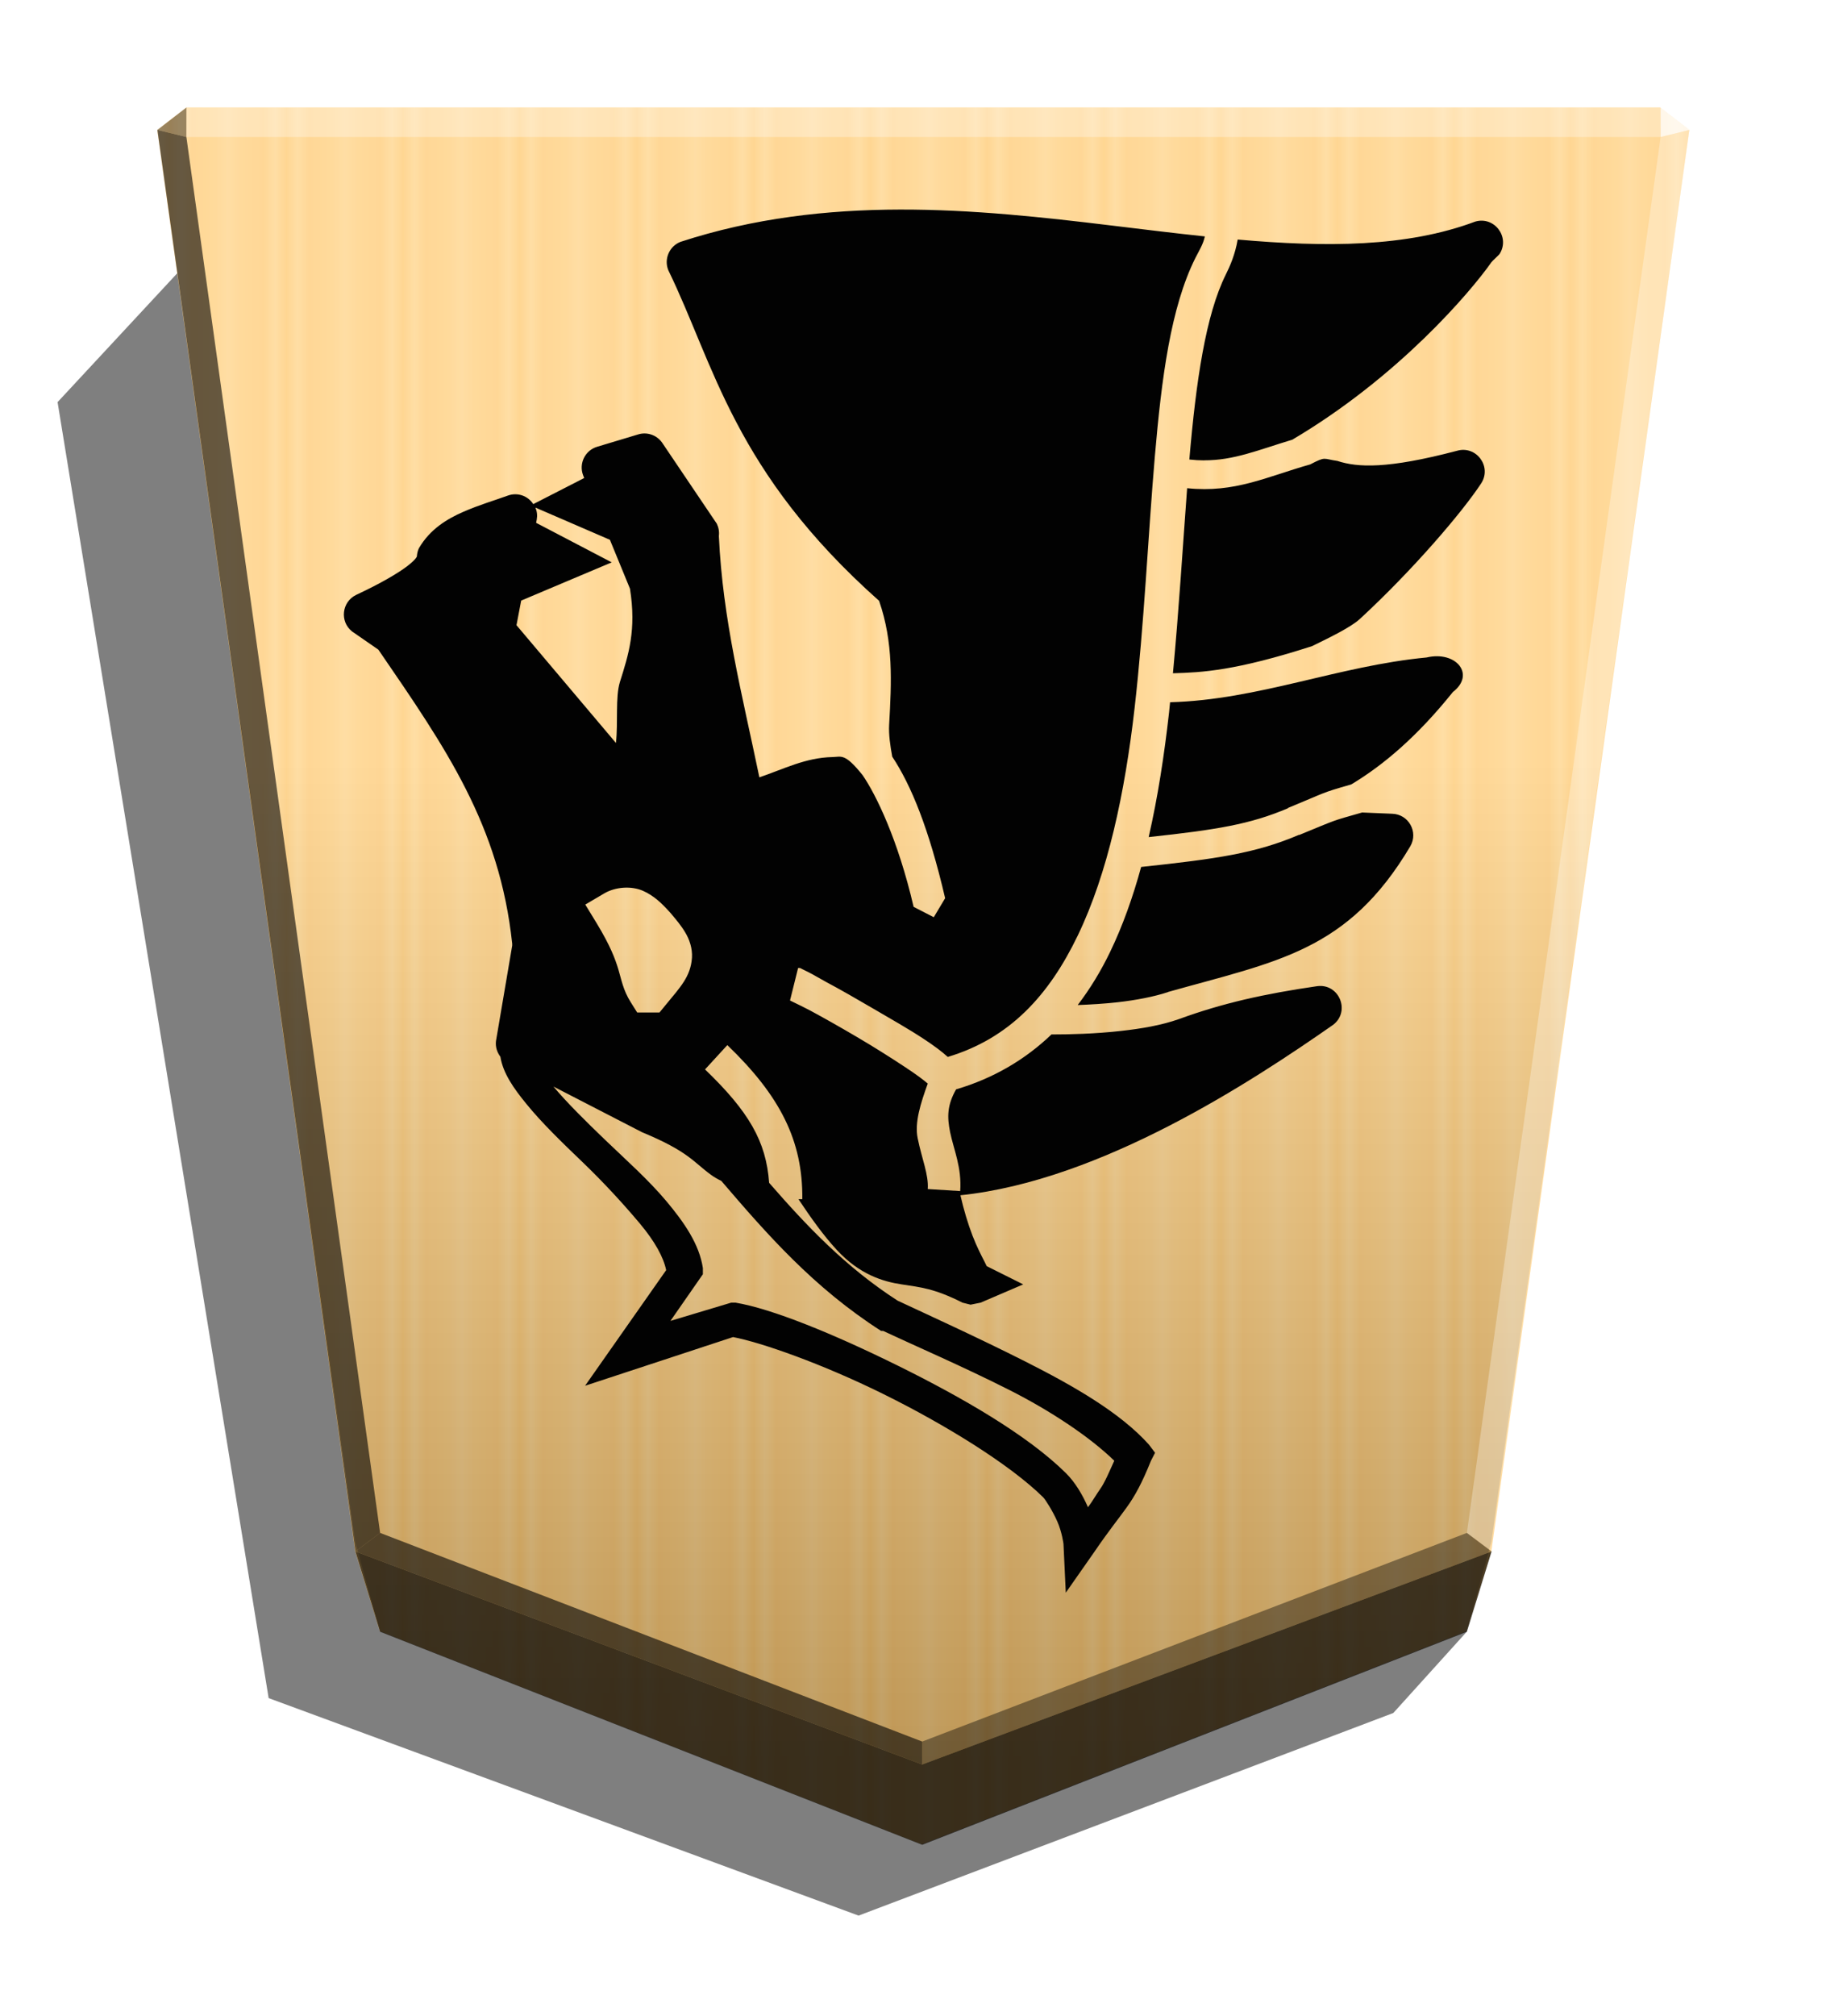 <svg xmlns="http://www.w3.org/2000/svg" width="498.898" height="544.252" viewBox="0 0 1320 1440">
    <defs>
        <linearGradient id="1_HORSE_svg__a" x1="-1430.769" x2="-1409.955" y1="-77.47" y2="-77.47" gradientUnits="userSpaceOnUse" spreadMethod="reflect">
            <stop offset="0" stop-color="#ffd285"/>
            <stop offset=".232" stop-color="#ffcd79"/>
            <stop offset=".616" stop-color="#ffca73"/>
            <stop offset=".808" stop-color="#ffd386"/>
            <stop offset="1" stop-color="#ffc86e"/>
        </linearGradient>
        <linearGradient id="1_HORSE_svg__b" x1="-904.556" x2="-904.556" y1="-406.052" y2="184.159" gradientUnits="userSpaceOnUse">
            <stop offset="0"/>
            <stop offset=".604" stop-color="#fff"/>
        </linearGradient>
        <filter id="1_HORSE_svg__c" width="1.07" height="1.058" x="-.035" y="-.029" color-interpolation-filters="sRGB">
            <feGaussianBlur in="SourceGraphic" result="blur" stdDeviation="6"/>
            <feDiffuseLighting in="blur" lighting-color="#fff" result="diffuse" surfaceScale="4">
                <feDistantLight azimuth="235" elevation="45"/>
            </feDiffuseLighting>
            <feSpecularLighting in="blur" lighting-color="#fff" result="specular" specularExponent="25" surfaceScale="4">
                <feDistantLight azimuth="280" elevation="45"/>
            </feSpecularLighting>
            <feComposite in="diffuse" in2="SourceGraphic" k1="1.4" operator="arithmetic" result="lit"/>
            <feComposite in="lit" in2="specular" k2="1" k3="1" operator="arithmetic" result="shaded"/>
            <feComposite in="shaded" in2="SourceGraphic" operator="in"/>
        </filter>
    </defs>
    <path d="m1048.25 1165.407-52.495 58.046-382.156 144.698-421.6-155.331L41.146 287.208l92.022-99.032z" opacity=".5"/>
    <path fill="url(#1_HORSE_svg__a)" d="m-1220.221-390.88-194.139 75.893-8.809 28.459-70.567 506.333 10.349 7.986h525.404l10.348-7.986-70.567-506.333-8.809-28.459z" transform="translate(-1787.64 533.54)scale(-2.005)"/>
    <path fill="url(#1_HORSE_svg__b)" d="m-904.556-434.511-194.139 75.893-8.809 31.887-70.567 502.905 10.349 7.986h525.404l10.349-7.986-70.567-502.905-8.809-31.887z" opacity=".25" style="mix-blend-mode:overlay" transform="translate(-1154.688 446.054)scale(-2.005)"/>
    <path d="m133.204 97.854.043-21.064-20.75 16.013zm932.803 1010.214-17.664-13.248-389.274 149.021v16.402z" opacity=".4"/>
    <path d="m253.993 1108.068 17.664-13.248 387.412 149.021v16.402z" opacity=".6"/>
    <path d="m253.993 1108.068 17.664-13.248L133.204 97.854l-20.707-5.052z" opacity=".6"/>
    <g fill="#fff">
        <path d="m1066.007 1108.068-17.664-13.248 138.453-996.966 20.707-5.052z" opacity=".3"/>
        <path d="m1186.796 97.854-.043-21.064 20.75 16.013z" opacity=".8"/>
        <path d="M1186.796 97.854H133.204l.043-21.064h1053.506z" opacity=".3"/>
    </g>
    <path d="m271.655 1165.416-17.663-57.348 405.076 152.176 406.938-152.176-17.663 57.348-389.275 152.176z" opacity=".7"/>
    <path fill="#020202" d="m761.69 1137.52 20.29-28.975c11.025-16.137 17.248-23.556 23.182-31.864 5.986-8.316 10.93-17.32 17.373-33.33l2.957-5.78-4.366-5.77c-20.412-22.847-54.036-42.066-88.372-59.392-34.327-17.323-69.072-33.072-91.266-43.47-36.966-23.848-64.847-53.181-91.819-84.16-2.108-29.64-14.567-50.937-45.8-80.982l15.936-17.374c37.554 36.122 54.034 68.12 53.578 110.066h-2.738c8.925 13.419 17.985 26.077 27.388 36.22 16.332 17.627 32.946 22.608 46.359 24.617 13.398 2.058 23.38 2.868 43.465 13.043.063.032 5.682 1.448 5.773 1.448h.01c.254-.039 7.194-1.448 7.194-1.448l30.427-13.043-26.076-13.017c-.432-.711-.66-1.448-1.448-2.957-2.21-4.26-5.58-10.739-8.722-18.841-3.259-8.522-6.292-18.535-8.621-28.836 100.738-10.477 208.45-81.328 266.49-121.822 12.436-9.738 4.049-29.62-11.57-27.512-37.947 5.504-67.601 12.169-98.36 23.37l-.355.145-.01-.015c-12.576 4.46-27.036 6.866-41.383 8.47-18.867 2.109-37.064 2.515-49.754 2.515-18.603 17.763-41.152 31.257-68.166 39.212-6.39 11.314-6.488 19.553-4.257 30.629 2.438 11.95 8.42 25.151 7.198 42.018l-23.183-1.448c.737-10.142-4.26-21.686-7.198-36.22-2.337-11.237 2.108-25.06 7.198-39.108-2.827-2.439-7.711-6.183-15.936-11.596-9.941-6.593-22.71-14.67-34.773-21.734-12.06-7.1-24.125-13.904-33.316-18.842-4.559-2.438-8.72-4.369-11.59-5.778-1.447-.686-2.108-1.093-2.827-1.397l5.769-23.198h1.448c.61.24 2.21 1.219 2.827 1.447 1.219.585 1.295.66 2.961 1.448 3.26 1.6 8.314 4.659 13.023 7.199 9.532 5.072 21.006 11.62 33.331 18.841 12.324 7.199 25.726 14.783 36.225 21.735 7.1 4.669 12.586 8.705 17.168 12.842 44.289-13.296 72.348-44.033 92.91-86.739 21.432-44.49 33.69-101.923 40.576-162.233 6.903-60.314 9.634-123.11 14.465-179.632 4.87-56.518 11.351-106.616 28.97-141.965 2.956-5.791 5.582-9.83 6.794-15.461-21.554-2.26-43.607-4.996-66.166-7.72-98-11.889-203.916-22.521-308.555 11.606-8.011 3.13-11.971 12.268-8.728 20.257 32.897 67.475 46.746 143.784 150.637 236.12 10.295 29.653 8.926 57.874 7.199 88.366-.407 7.199.762 15.02 2.21 22.954 13.5 20.399 26.201 51.313 37.795 101.08l-8.117 13.585-14.402-7.404c-11.29-48.457-26.922-80.116-36.365-93.942-12.985-16.259-15.301-13.117-21.73-13.043-19.195.432-34.606 8.522-52.146 14.486-12.487-60.123-26.171-112.373-28.95-172.388.382-2.956-.146-6.007-1.447-8.732l-39.109-57.93c-3.868-5.498-10.93-7.914-17.373-5.793l-28.97 8.712c-8.621 2.515-13.3 11.87-10.145 20.29l.813 2.057-36.406 18.641c-3.869-6.01-11.3-8.514-18.014-6.15-9.533 3.478-20.345 6.587-31.858 11.603-11.524 4.997-23.902 12.368-31.864 26.06-.864 1.83-1.296 3.785-1.448 5.795-.053.33-.762 2.286-7.198 7.239-6.49 4.846-18.04 11.8-36.195 20.284-10.304 4.996-11.87 18.986-2.956 26.086l18.816 13.018c48.503 70.653 86.605 125.432 95.653 209.945.053.483-.043.94 0 1.448l-11.575 68.084c-.533 4.173.762 8.123 3.132 11.27 1.93 11.99 9.637 22.72 18.532 33.636 11.234 13.812 25.65 27.695 40.56 41.997 14.906 14.303 29.101 29.81 40.556 43.46 10.887 12.987 16.96 24.18 18.837 33.331l-57.95 82.574 105.746-34.778c20.248 3.868 63.52 19.022 107.192 40.576 44.896 22.162 90.9 50.643 114.458 73.882 1.6 1.6 6.901 9.934 10.14 17.379 3.258 7.404 4.366 15.687 4.366 15.93zm15.854-61.02c-3.863-8.867-9.194-17.912-15.854-24.462-27.532-27.167-74.08-53.987-120.236-76.77-46.154-22.785-89.96-40.626-115.884-44.908h-2.957l-43.465 13.043 23.183-33.33v-4.357c-2.515-17.071-13.404-32.687-26.092-47.821-12.69-15.134-28.532-29.159-43.444-43.466-14.051-13.482-27.597-26.858-37.274-38.4l63.34 32.623c33.1 13.703 36.487 21.092 49.257 30.422 2.109 1.524 4.661 3.043 7.407 4.356 32.705 38.2 66.099 76.334 114.23 107.151h1.449c23.098 10.825 56.48 25.176 89.813 41.992 30.501 15.39 58.297 34.096 75.329 50.71-3.434 7.404-6.597 15.314-10.145 20.282-2.032 2.804-5.82 9.223-8.656 12.934zM471.32 723.137h-15.936l-4.556-7.244c-5.583-8.803-6.7-16.302-8.931-23.612-2.21-7.315-5.58-16.548-15.395-32.768l-8.217-13.457 13.561-7.978c8.118-4.77 19.535-5.43 27.693-1.829 8.118 3.61 13.638 9.178 19.358 15.492l.18.212.207.207c4.044 4.833 7.509 8.87 10.376 13.72 2.957 4.847 5.278 11.344 4.87 18.123-.915 13.554-8.52 21.21-18.553 33.456zm298.881-5.324c9.03-.33 18.816-.914 28.727-2.006 12.941-1.473 25.791-3.935 35.75-7.214l-.031-.077c77.941-21.978 128.653-28.848 173.285-104.143 5.888-10.173-1.295-22.896-13.023-23.178l-21.414-.889-.155.031c-22.332 6.348-17.054 4.618-44.918 16.05l-.062-.144c-30.908 13.167-58.431 17.158-112.815 22.949-5.882 21.455-13.088 41.816-22.064 60.45-6.597 13.755-14.38 26.538-23.275 38.159zm50.72-119.956c48.472-5.212 72.56-9.106 99.628-20.64l-.067-.165c27.811-11.412 22.938-10.462 45.04-16.744l.712-.38c22.576-13.656 46.487-33.775 72.12-65.697 16.332-12.566 2.235-29.62-18.817-24.646-62.934 5.951-120.202 30.279-183.316 31.973-.25 2.438-.432 4.77-.712 7.198-3.434 30.37-8.013 60.485-14.587 89.09zm-380.803-67.314-70.998-84.015 3.348-17.58 64.698-27.3-54.007-28.231.432-2.26c.533-2.957.222-5.86-.914-8.619l53.206 22.997 14.346 34.918c4.668 29.558-.99 46.922-7.199 66.637-3.347 10.82-1.219 28.88-2.827 43.444zm398.151-49.681.052-.01c20.905-.584 44.643-1.753 99.39-19.383 13.274-6.462 27.605-13.49 34.008-19.266 37.948-34.97 73.419-76.481 86.9-97.064 7.703-12.05-3.65-27.19-17.375-23.172-49.786 13.086-70.957 11.963-85.462 7.239-10.437-1.499-8.037-3.414-19.416 2.49-31.21 8.82-53.87 20.545-87.953 16.984-3.132 41.879-5.89 87.033-10.145 132.183zm22.139-152.058.036-.015v-.021c21.262.095 38.308-7.234 63.128-14.732 75.886-44.816 127.528-105.677 142.338-126.799.66-.94 5.278-5.067 5.773-5.793 7.711-12.05-3.65-27.195-17.374-23.178-49.075 18.37-106.815 18.382-169.767 12.822-1.829 10.704-5.58 19.182-8.418 24.841-14.465 29.006-21.313 76.15-26.091 131.832-.01.132 0 .28-.021.432 3.653.406 7.097.61 10.396.61z" enable-background="accumulate" filter="url(#1_HORSE_svg__c)" overflow="visible"/>
</svg>
